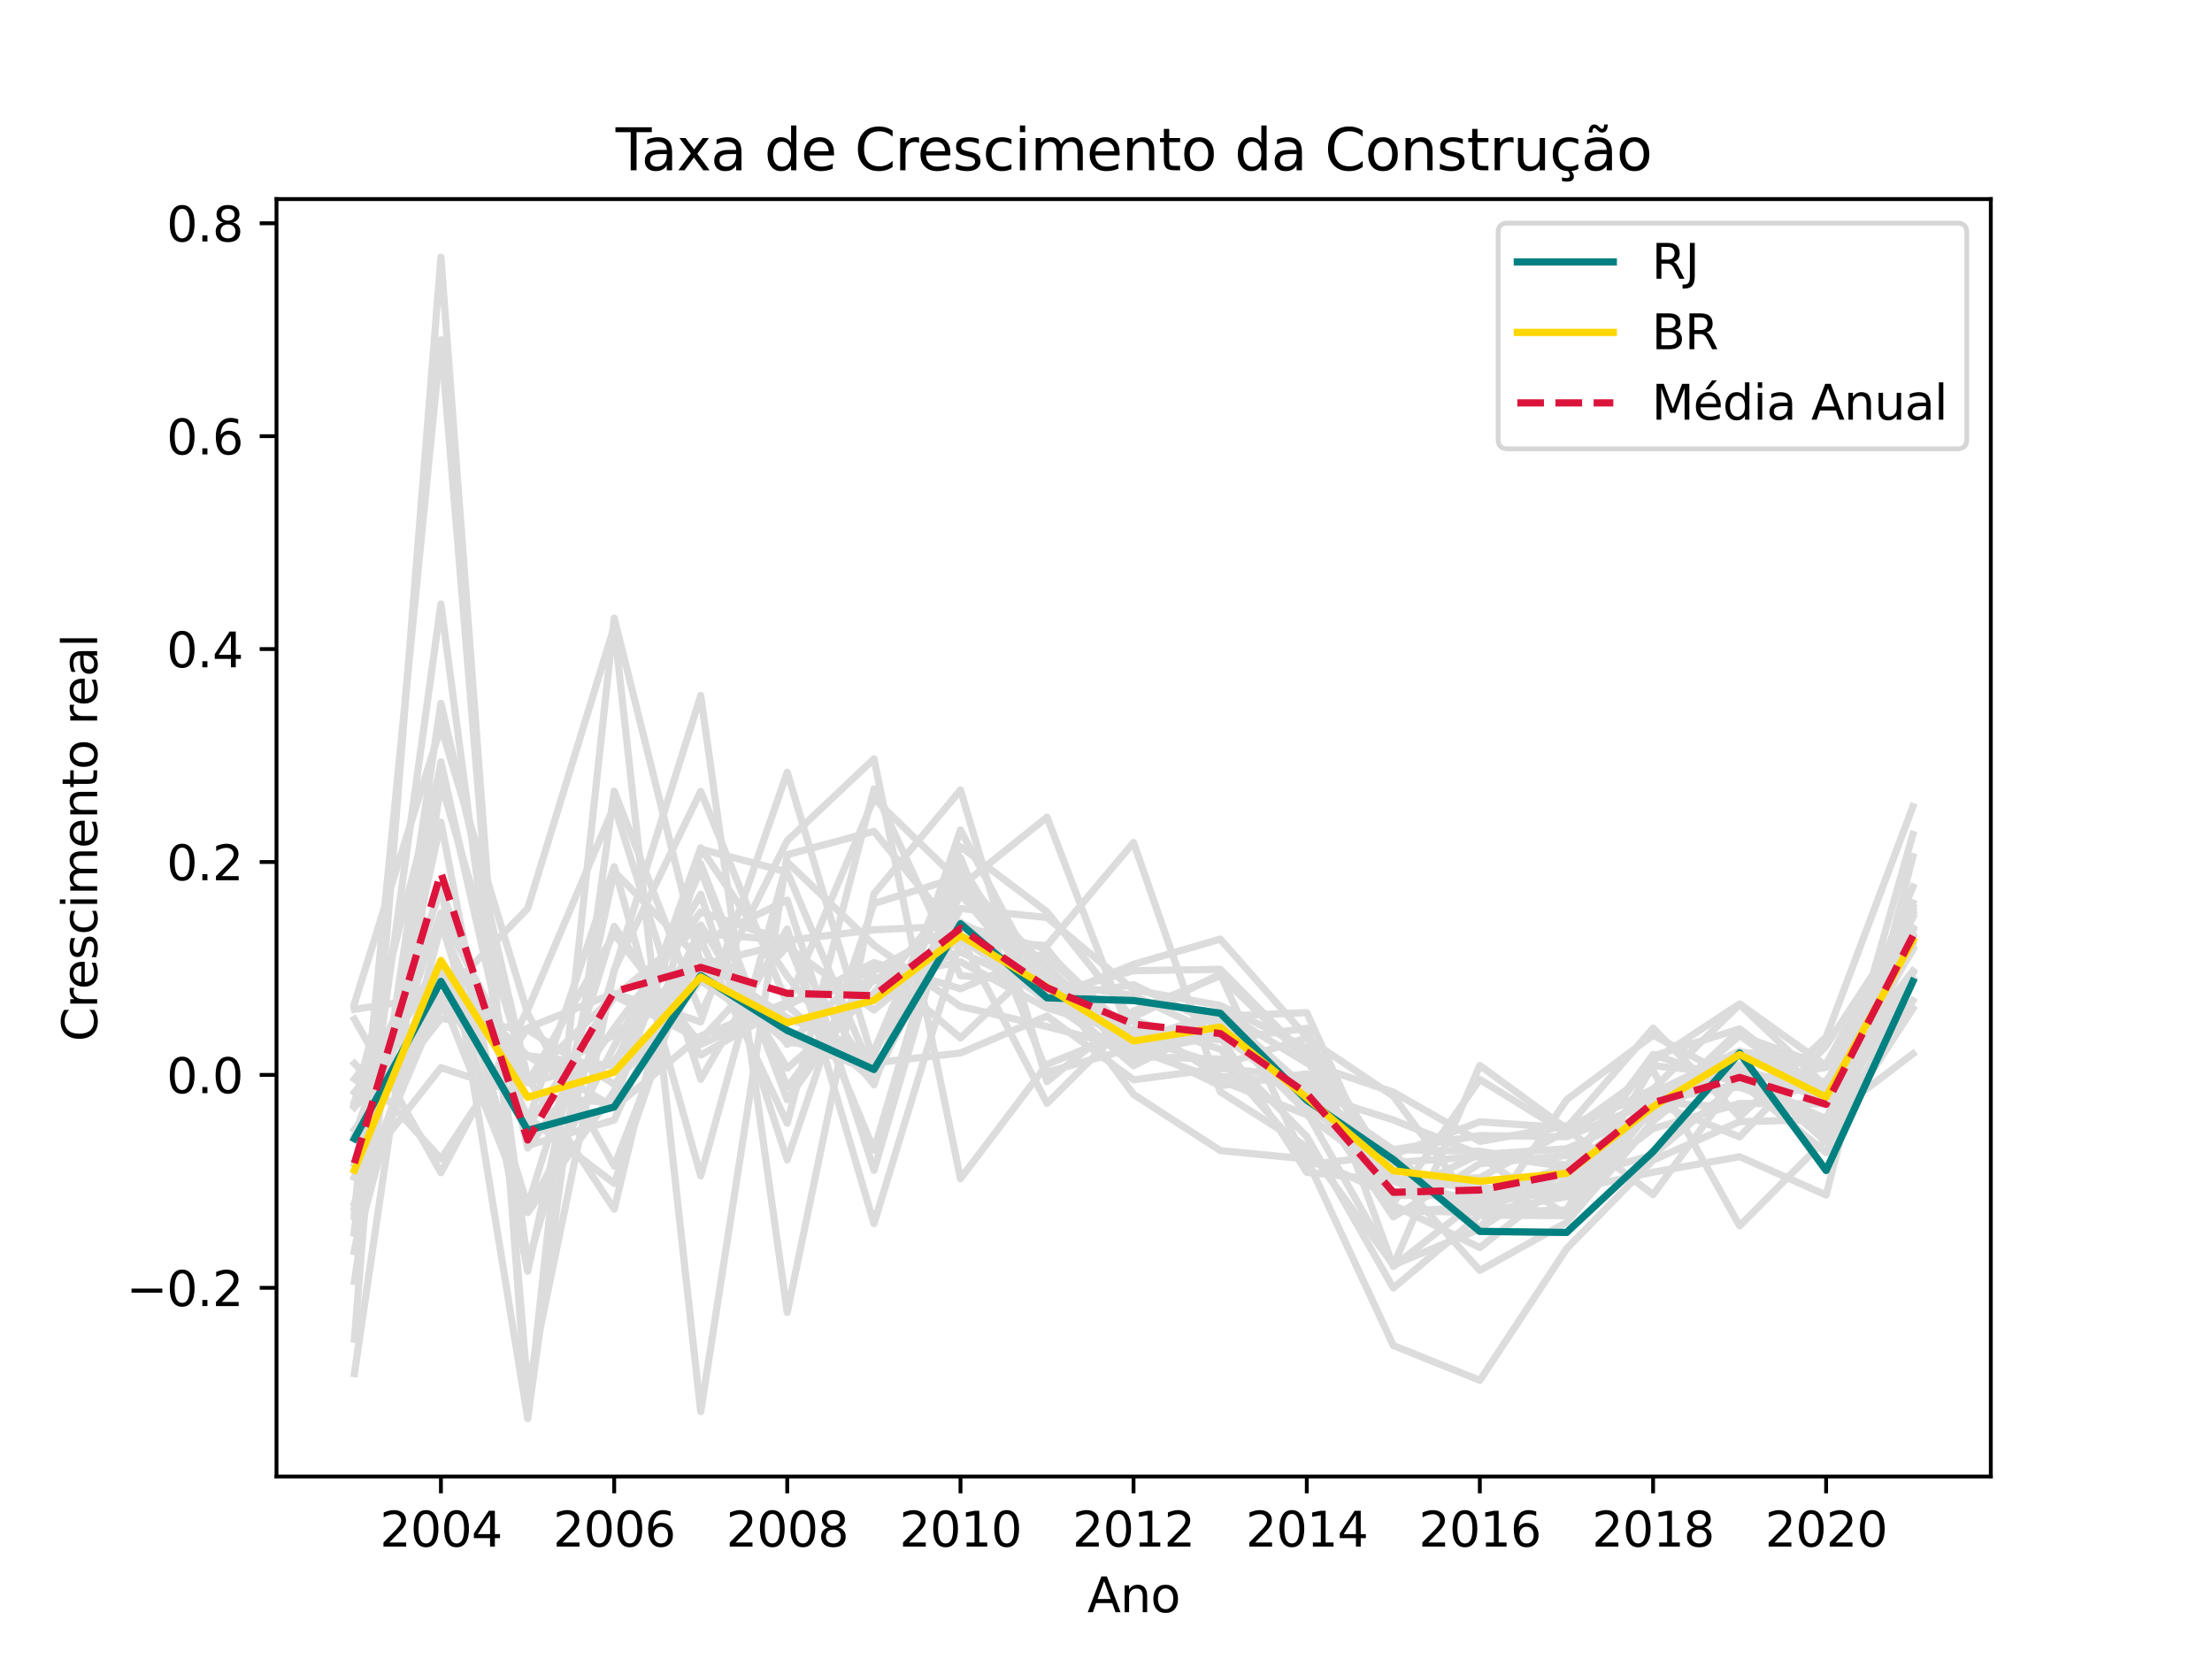<?xml version="1.0" encoding="utf-8" standalone="no"?>
<!DOCTYPE svg PUBLIC "-//W3C//DTD SVG 1.1//EN"
  "http://www.w3.org/Graphics/SVG/1.1/DTD/svg11.dtd">
<svg xmlns:xlink="http://www.w3.org/1999/xlink" width="460.8pt" height="345.6pt" viewBox="0 0 460.8 345.6" xmlns="http://www.w3.org/2000/svg" version="1.1">
 <defs>
  <style type="text/css">*{stroke-linejoin: round; stroke-linecap: butt}</style>
 </defs>
 <g id="figure_1">
  <g id="patch_1">
   <path d="M 0 345.6 
L 460.8 345.6 
L 460.8 0 
L 0 0 
z
" style="fill: #ffffff"/>
  </g>
  <g id="axes_1">
   <g id="patch_2">
    <path d="M 57.6 307.584 
L 414.72 307.584 
L 414.72 41.472 
L 57.6 41.472 
z
" style="fill: #ffffff"/>
   </g>
   <g id="matplotlib.axis_1">
    <g id="xtick_1">
     <g id="line2d_1">
      <defs>
       <path id="mae0d9800f2" d="M 0 0 
L 0 3.5 
" style="stroke: #000000; stroke-width: 0.8"/>
      </defs>
      <g>
       <use xlink:href="#mae0d9800f2" x="91.855" y="307.584" style="stroke: #000000; stroke-width: 0.8"/>
      </g>
     </g>
     <g id="text_1">
      <!-- 2004 -->
      <g transform="translate(79.13 322.182) scale(0.1 -0.1)">
       <defs>
        <path id="DejaVuSans-32" d="M 1228 531 
L 3431 531 
L 3431 0 
L 469 0 
L 469 531 
Q 828 903 1448 1529 
Q 2069 2156 2228 2338 
Q 2531 2678 2651 2914 
Q 2772 3150 2772 3378 
Q 2772 3750 2511 3984 
Q 2250 4219 1831 4219 
Q 1534 4219 1204 4116 
Q 875 4013 500 3803 
L 500 4441 
Q 881 4594 1212 4672 
Q 1544 4750 1819 4750 
Q 2544 4750 2975 4387 
Q 3406 4025 3406 3419 
Q 3406 3131 3298 2873 
Q 3191 2616 2906 2266 
Q 2828 2175 2409 1742 
Q 1991 1309 1228 531 
z
" transform="scale(0.016)"/>
        <path id="DejaVuSans-30" d="M 2034 4250 
Q 1547 4250 1301 3770 
Q 1056 3291 1056 2328 
Q 1056 1369 1301 889 
Q 1547 409 2034 409 
Q 2525 409 2770 889 
Q 3016 1369 3016 2328 
Q 3016 3291 2770 3770 
Q 2525 4250 2034 4250 
z
M 2034 4750 
Q 2819 4750 3233 4129 
Q 3647 3509 3647 2328 
Q 3647 1150 3233 529 
Q 2819 -91 2034 -91 
Q 1250 -91 836 529 
Q 422 1150 422 2328 
Q 422 3509 836 4129 
Q 1250 4750 2034 4750 
z
" transform="scale(0.016)"/>
        <path id="DejaVuSans-34" d="M 2419 4116 
L 825 1625 
L 2419 1625 
L 2419 4116 
z
M 2253 4666 
L 3047 4666 
L 3047 1625 
L 3713 1625 
L 3713 1100 
L 3047 1100 
L 3047 0 
L 2419 0 
L 2419 1100 
L 313 1100 
L 313 1709 
L 2253 4666 
z
" transform="scale(0.016)"/>
       </defs>
       <use xlink:href="#DejaVuSans-32"/>
       <use xlink:href="#DejaVuSans-30" x="63.623"/>
       <use xlink:href="#DejaVuSans-30" x="127.246"/>
       <use xlink:href="#DejaVuSans-34" x="190.869"/>
      </g>
     </g>
    </g>
    <g id="xtick_2">
     <g id="line2d_2">
      <g>
       <use xlink:href="#mae0d9800f2" x="127.95" y="307.584" style="stroke: #000000; stroke-width: 0.8"/>
      </g>
     </g>
     <g id="text_2">
      <!-- 2006 -->
      <g transform="translate(115.225 322.182) scale(0.1 -0.1)">
       <defs>
        <path id="DejaVuSans-36" d="M 2113 2584 
Q 1688 2584 1439 2293 
Q 1191 2003 1191 1497 
Q 1191 994 1439 701 
Q 1688 409 2113 409 
Q 2538 409 2786 701 
Q 3034 994 3034 1497 
Q 3034 2003 2786 2293 
Q 2538 2584 2113 2584 
z
M 3366 4563 
L 3366 3988 
Q 3128 4100 2886 4159 
Q 2644 4219 2406 4219 
Q 1781 4219 1451 3797 
Q 1122 3375 1075 2522 
Q 1259 2794 1537 2939 
Q 1816 3084 2150 3084 
Q 2853 3084 3261 2657 
Q 3669 2231 3669 1497 
Q 3669 778 3244 343 
Q 2819 -91 2113 -91 
Q 1303 -91 875 529 
Q 447 1150 447 2328 
Q 447 3434 972 4092 
Q 1497 4750 2381 4750 
Q 2619 4750 2861 4703 
Q 3103 4656 3366 4563 
z
" transform="scale(0.016)"/>
       </defs>
       <use xlink:href="#DejaVuSans-32"/>
       <use xlink:href="#DejaVuSans-30" x="63.623"/>
       <use xlink:href="#DejaVuSans-30" x="127.246"/>
       <use xlink:href="#DejaVuSans-36" x="190.869"/>
      </g>
     </g>
    </g>
    <g id="xtick_3">
     <g id="line2d_3">
      <g>
       <use xlink:href="#mae0d9800f2" x="163.995" y="307.584" style="stroke: #000000; stroke-width: 0.8"/>
      </g>
     </g>
     <g id="text_3">
      <!-- 2008 -->
      <g transform="translate(151.27 322.182) scale(0.1 -0.1)">
       <defs>
        <path id="DejaVuSans-38" d="M 2034 2216 
Q 1584 2216 1326 1975 
Q 1069 1734 1069 1313 
Q 1069 891 1326 650 
Q 1584 409 2034 409 
Q 2484 409 2743 651 
Q 3003 894 3003 1313 
Q 3003 1734 2745 1975 
Q 2488 2216 2034 2216 
z
M 1403 2484 
Q 997 2584 770 2862 
Q 544 3141 544 3541 
Q 544 4100 942 4425 
Q 1341 4750 2034 4750 
Q 2731 4750 3128 4425 
Q 3525 4100 3525 3541 
Q 3525 3141 3298 2862 
Q 3072 2584 2669 2484 
Q 3125 2378 3379 2068 
Q 3634 1759 3634 1313 
Q 3634 634 3220 271 
Q 2806 -91 2034 -91 
Q 1263 -91 848 271 
Q 434 634 434 1313 
Q 434 1759 690 2068 
Q 947 2378 1403 2484 
z
M 1172 3481 
Q 1172 3119 1398 2916 
Q 1625 2713 2034 2713 
Q 2441 2713 2670 2916 
Q 2900 3119 2900 3481 
Q 2900 3844 2670 4047 
Q 2441 4250 2034 4250 
Q 1625 4250 1398 4047 
Q 1172 3844 1172 3481 
z
" transform="scale(0.016)"/>
       </defs>
       <use xlink:href="#DejaVuSans-32"/>
       <use xlink:href="#DejaVuSans-30" x="63.623"/>
       <use xlink:href="#DejaVuSans-30" x="127.246"/>
       <use xlink:href="#DejaVuSans-38" x="190.869"/>
      </g>
     </g>
    </g>
    <g id="xtick_4">
     <g id="line2d_4">
      <g>
       <use xlink:href="#mae0d9800f2" x="200.09" y="307.584" style="stroke: #000000; stroke-width: 0.8"/>
      </g>
     </g>
     <g id="text_4">
      <!-- 2010 -->
      <g transform="translate(187.365 322.182) scale(0.1 -0.1)">
       <defs>
        <path id="DejaVuSans-31" d="M 794 531 
L 1825 531 
L 1825 4091 
L 703 3866 
L 703 4441 
L 1819 4666 
L 2450 4666 
L 2450 531 
L 3481 531 
L 3481 0 
L 794 0 
L 794 531 
z
" transform="scale(0.016)"/>
       </defs>
       <use xlink:href="#DejaVuSans-32"/>
       <use xlink:href="#DejaVuSans-30" x="63.623"/>
       <use xlink:href="#DejaVuSans-31" x="127.246"/>
       <use xlink:href="#DejaVuSans-30" x="190.869"/>
      </g>
     </g>
    </g>
    <g id="xtick_5">
     <g id="line2d_5">
      <g>
       <use xlink:href="#mae0d9800f2" x="236.135" y="307.584" style="stroke: #000000; stroke-width: 0.8"/>
      </g>
     </g>
     <g id="text_5">
      <!-- 2012 -->
      <g transform="translate(223.41 322.182) scale(0.1 -0.1)">
       <use xlink:href="#DejaVuSans-32"/>
       <use xlink:href="#DejaVuSans-30" x="63.623"/>
       <use xlink:href="#DejaVuSans-31" x="127.246"/>
       <use xlink:href="#DejaVuSans-32" x="190.869"/>
      </g>
     </g>
    </g>
    <g id="xtick_6">
     <g id="line2d_6">
      <g>
       <use xlink:href="#mae0d9800f2" x="272.23" y="307.584" style="stroke: #000000; stroke-width: 0.8"/>
      </g>
     </g>
     <g id="text_6">
      <!-- 2014 -->
      <g transform="translate(259.505 322.182) scale(0.1 -0.1)">
       <use xlink:href="#DejaVuSans-32"/>
       <use xlink:href="#DejaVuSans-30" x="63.623"/>
       <use xlink:href="#DejaVuSans-31" x="127.246"/>
       <use xlink:href="#DejaVuSans-34" x="190.869"/>
      </g>
     </g>
    </g>
    <g id="xtick_7">
     <g id="line2d_7">
      <g>
       <use xlink:href="#mae0d9800f2" x="308.275" y="307.584" style="stroke: #000000; stroke-width: 0.8"/>
      </g>
     </g>
     <g id="text_7">
      <!-- 2016 -->
      <g transform="translate(295.55 322.182) scale(0.1 -0.1)">
       <use xlink:href="#DejaVuSans-32"/>
       <use xlink:href="#DejaVuSans-30" x="63.623"/>
       <use xlink:href="#DejaVuSans-31" x="127.246"/>
       <use xlink:href="#DejaVuSans-36" x="190.869"/>
      </g>
     </g>
    </g>
    <g id="xtick_8">
     <g id="line2d_8">
      <g>
       <use xlink:href="#mae0d9800f2" x="344.37" y="307.584" style="stroke: #000000; stroke-width: 0.8"/>
      </g>
     </g>
     <g id="text_8">
      <!-- 2018 -->
      <g transform="translate(331.645 322.182) scale(0.1 -0.1)">
       <use xlink:href="#DejaVuSans-32"/>
       <use xlink:href="#DejaVuSans-30" x="63.623"/>
       <use xlink:href="#DejaVuSans-31" x="127.246"/>
       <use xlink:href="#DejaVuSans-38" x="190.869"/>
      </g>
     </g>
    </g>
    <g id="xtick_9">
     <g id="line2d_9">
      <g>
       <use xlink:href="#mae0d9800f2" x="380.415" y="307.584" style="stroke: #000000; stroke-width: 0.8"/>
      </g>
     </g>
     <g id="text_9">
      <!-- 2020 -->
      <g transform="translate(367.69 322.182) scale(0.1 -0.1)">
       <use xlink:href="#DejaVuSans-32"/>
       <use xlink:href="#DejaVuSans-30" x="63.623"/>
       <use xlink:href="#DejaVuSans-32" x="127.246"/>
       <use xlink:href="#DejaVuSans-30" x="190.869"/>
      </g>
     </g>
    </g>
    <g id="text_10">
     <!-- Ano -->
     <g transform="translate(226.512 335.861) scale(0.1 -0.1)">
      <defs>
       <path id="DejaVuSans-41" d="M 2188 4044 
L 1331 1722 
L 3047 1722 
L 2188 4044 
z
M 1831 4666 
L 2547 4666 
L 4325 0 
L 3669 0 
L 3244 1197 
L 1141 1197 
L 716 0 
L 50 0 
L 1831 4666 
z
" transform="scale(0.016)"/>
       <path id="DejaVuSans-6e" d="M 3513 2113 
L 3513 0 
L 2938 0 
L 2938 2094 
Q 2938 2591 2744 2837 
Q 2550 3084 2163 3084 
Q 1697 3084 1428 2787 
Q 1159 2491 1159 1978 
L 1159 0 
L 581 0 
L 581 3500 
L 1159 3500 
L 1159 2956 
Q 1366 3272 1645 3428 
Q 1925 3584 2291 3584 
Q 2894 3584 3203 3211 
Q 3513 2838 3513 2113 
z
" transform="scale(0.016)"/>
       <path id="DejaVuSans-6f" d="M 1959 3097 
Q 1497 3097 1228 2736 
Q 959 2375 959 1747 
Q 959 1119 1226 758 
Q 1494 397 1959 397 
Q 2419 397 2687 759 
Q 2956 1122 2956 1747 
Q 2956 2369 2687 2733 
Q 2419 3097 1959 3097 
z
M 1959 3584 
Q 2709 3584 3137 3096 
Q 3566 2609 3566 1747 
Q 3566 888 3137 398 
Q 2709 -91 1959 -91 
Q 1206 -91 779 398 
Q 353 888 353 1747 
Q 353 2609 779 3096 
Q 1206 3584 1959 3584 
z
" transform="scale(0.016)"/>
      </defs>
      <use xlink:href="#DejaVuSans-41"/>
      <use xlink:href="#DejaVuSans-6e" x="68.408"/>
      <use xlink:href="#DejaVuSans-6f" x="131.787"/>
     </g>
    </g>
   </g>
   <g id="matplotlib.axis_2">
    <g id="ytick_1">
     <g id="line2d_10">
      <defs>
       <path id="m1e9b1b4552" d="M 0 0 
L -3.5 0 
" style="stroke: #000000; stroke-width: 0.8"/>
      </defs>
      <g>
       <use xlink:href="#m1e9b1b4552" x="57.6" y="268.276" style="stroke: #000000; stroke-width: 0.8"/>
      </g>
     </g>
     <g id="text_11">
      <!-- −0.2 -->
      <g transform="translate(26.317 272.075) scale(0.1 -0.1)">
       <defs>
        <path id="DejaVuSans-2212" d="M 678 2272 
L 4684 2272 
L 4684 1741 
L 678 1741 
L 678 2272 
z
" transform="scale(0.016)"/>
        <path id="DejaVuSans-2e" d="M 684 794 
L 1344 794 
L 1344 0 
L 684 0 
L 684 794 
z
" transform="scale(0.016)"/>
       </defs>
       <use xlink:href="#DejaVuSans-2212"/>
       <use xlink:href="#DejaVuSans-30" x="83.789"/>
       <use xlink:href="#DejaVuSans-2e" x="147.412"/>
       <use xlink:href="#DejaVuSans-32" x="179.199"/>
      </g>
     </g>
    </g>
    <g id="ytick_2">
     <g id="line2d_11">
      <g>
       <use xlink:href="#m1e9b1b4552" x="57.6" y="223.922" style="stroke: #000000; stroke-width: 0.8"/>
      </g>
     </g>
     <g id="text_12">
      <!-- 0.0 -->
      <g transform="translate(34.697 227.722) scale(0.1 -0.1)">
       <use xlink:href="#DejaVuSans-30"/>
       <use xlink:href="#DejaVuSans-2e" x="63.623"/>
       <use xlink:href="#DejaVuSans-30" x="95.41"/>
      </g>
     </g>
    </g>
    <g id="ytick_3">
     <g id="line2d_12">
      <g>
       <use xlink:href="#m1e9b1b4552" x="57.6" y="179.569" style="stroke: #000000; stroke-width: 0.8"/>
      </g>
     </g>
     <g id="text_13">
      <!-- 0.2 -->
      <g transform="translate(34.697 183.368) scale(0.1 -0.1)">
       <use xlink:href="#DejaVuSans-30"/>
       <use xlink:href="#DejaVuSans-2e" x="63.623"/>
       <use xlink:href="#DejaVuSans-32" x="95.41"/>
      </g>
     </g>
    </g>
    <g id="ytick_4">
     <g id="line2d_13">
      <g>
       <use xlink:href="#m1e9b1b4552" x="57.6" y="135.216" style="stroke: #000000; stroke-width: 0.8"/>
      </g>
     </g>
     <g id="text_14">
      <!-- 0.4 -->
      <g transform="translate(34.697 139.015) scale(0.1 -0.1)">
       <use xlink:href="#DejaVuSans-30"/>
       <use xlink:href="#DejaVuSans-2e" x="63.623"/>
       <use xlink:href="#DejaVuSans-34" x="95.41"/>
      </g>
     </g>
    </g>
    <g id="ytick_5">
     <g id="line2d_14">
      <g>
       <use xlink:href="#m1e9b1b4552" x="57.6" y="90.862" style="stroke: #000000; stroke-width: 0.8"/>
      </g>
     </g>
     <g id="text_15">
      <!-- 0.6 -->
      <g transform="translate(34.697 94.661) scale(0.1 -0.1)">
       <use xlink:href="#DejaVuSans-30"/>
       <use xlink:href="#DejaVuSans-2e" x="63.623"/>
       <use xlink:href="#DejaVuSans-36" x="95.41"/>
      </g>
     </g>
    </g>
    <g id="ytick_6">
     <g id="line2d_15">
      <g>
       <use xlink:href="#m1e9b1b4552" x="57.6" y="46.509" style="stroke: #000000; stroke-width: 0.8"/>
      </g>
     </g>
     <g id="text_16">
      <!-- 0.8 -->
      <g transform="translate(34.697 50.308) scale(0.1 -0.1)">
       <use xlink:href="#DejaVuSans-30"/>
       <use xlink:href="#DejaVuSans-2e" x="63.623"/>
       <use xlink:href="#DejaVuSans-38" x="95.41"/>
      </g>
     </g>
    </g>
    <g id="text_17">
     <!-- Crescimento real -->
     <g transform="translate(20.238 216.979) rotate(-90) scale(0.1 -0.1)">
      <defs>
       <path id="DejaVuSans-43" d="M 4122 4306 
L 4122 3641 
Q 3803 3938 3442 4084 
Q 3081 4231 2675 4231 
Q 1875 4231 1450 3742 
Q 1025 3253 1025 2328 
Q 1025 1406 1450 917 
Q 1875 428 2675 428 
Q 3081 428 3442 575 
Q 3803 722 4122 1019 
L 4122 359 
Q 3791 134 3420 21 
Q 3050 -91 2638 -91 
Q 1578 -91 968 557 
Q 359 1206 359 2328 
Q 359 3453 968 4101 
Q 1578 4750 2638 4750 
Q 3056 4750 3426 4639 
Q 3797 4528 4122 4306 
z
" transform="scale(0.016)"/>
       <path id="DejaVuSans-72" d="M 2631 2963 
Q 2534 3019 2420 3045 
Q 2306 3072 2169 3072 
Q 1681 3072 1420 2755 
Q 1159 2438 1159 1844 
L 1159 0 
L 581 0 
L 581 3500 
L 1159 3500 
L 1159 2956 
Q 1341 3275 1631 3429 
Q 1922 3584 2338 3584 
Q 2397 3584 2469 3576 
Q 2541 3569 2628 3553 
L 2631 2963 
z
" transform="scale(0.016)"/>
       <path id="DejaVuSans-65" d="M 3597 1894 
L 3597 1613 
L 953 1613 
Q 991 1019 1311 708 
Q 1631 397 2203 397 
Q 2534 397 2845 478 
Q 3156 559 3463 722 
L 3463 178 
Q 3153 47 2828 -22 
Q 2503 -91 2169 -91 
Q 1331 -91 842 396 
Q 353 884 353 1716 
Q 353 2575 817 3079 
Q 1281 3584 2069 3584 
Q 2775 3584 3186 3129 
Q 3597 2675 3597 1894 
z
M 3022 2063 
Q 3016 2534 2758 2815 
Q 2500 3097 2075 3097 
Q 1594 3097 1305 2825 
Q 1016 2553 972 2059 
L 3022 2063 
z
" transform="scale(0.016)"/>
       <path id="DejaVuSans-73" d="M 2834 3397 
L 2834 2853 
Q 2591 2978 2328 3040 
Q 2066 3103 1784 3103 
Q 1356 3103 1142 2972 
Q 928 2841 928 2578 
Q 928 2378 1081 2264 
Q 1234 2150 1697 2047 
L 1894 2003 
Q 2506 1872 2764 1633 
Q 3022 1394 3022 966 
Q 3022 478 2636 193 
Q 2250 -91 1575 -91 
Q 1294 -91 989 -36 
Q 684 19 347 128 
L 347 722 
Q 666 556 975 473 
Q 1284 391 1588 391 
Q 1994 391 2212 530 
Q 2431 669 2431 922 
Q 2431 1156 2273 1281 
Q 2116 1406 1581 1522 
L 1381 1569 
Q 847 1681 609 1914 
Q 372 2147 372 2553 
Q 372 3047 722 3315 
Q 1072 3584 1716 3584 
Q 2034 3584 2315 3537 
Q 2597 3491 2834 3397 
z
" transform="scale(0.016)"/>
       <path id="DejaVuSans-63" d="M 3122 3366 
L 3122 2828 
Q 2878 2963 2633 3030 
Q 2388 3097 2138 3097 
Q 1578 3097 1268 2742 
Q 959 2388 959 1747 
Q 959 1106 1268 751 
Q 1578 397 2138 397 
Q 2388 397 2633 464 
Q 2878 531 3122 666 
L 3122 134 
Q 2881 22 2623 -34 
Q 2366 -91 2075 -91 
Q 1284 -91 818 406 
Q 353 903 353 1747 
Q 353 2603 823 3093 
Q 1294 3584 2113 3584 
Q 2378 3584 2631 3529 
Q 2884 3475 3122 3366 
z
" transform="scale(0.016)"/>
       <path id="DejaVuSans-69" d="M 603 3500 
L 1178 3500 
L 1178 0 
L 603 0 
L 603 3500 
z
M 603 4863 
L 1178 4863 
L 1178 4134 
L 603 4134 
L 603 4863 
z
" transform="scale(0.016)"/>
       <path id="DejaVuSans-6d" d="M 3328 2828 
Q 3544 3216 3844 3400 
Q 4144 3584 4550 3584 
Q 5097 3584 5394 3201 
Q 5691 2819 5691 2113 
L 5691 0 
L 5113 0 
L 5113 2094 
Q 5113 2597 4934 2840 
Q 4756 3084 4391 3084 
Q 3944 3084 3684 2787 
Q 3425 2491 3425 1978 
L 3425 0 
L 2847 0 
L 2847 2094 
Q 2847 2600 2669 2842 
Q 2491 3084 2119 3084 
Q 1678 3084 1418 2786 
Q 1159 2488 1159 1978 
L 1159 0 
L 581 0 
L 581 3500 
L 1159 3500 
L 1159 2956 
Q 1356 3278 1631 3431 
Q 1906 3584 2284 3584 
Q 2666 3584 2933 3390 
Q 3200 3197 3328 2828 
z
" transform="scale(0.016)"/>
       <path id="DejaVuSans-74" d="M 1172 4494 
L 1172 3500 
L 2356 3500 
L 2356 3053 
L 1172 3053 
L 1172 1153 
Q 1172 725 1289 603 
Q 1406 481 1766 481 
L 2356 481 
L 2356 0 
L 1766 0 
Q 1100 0 847 248 
Q 594 497 594 1153 
L 594 3053 
L 172 3053 
L 172 3500 
L 594 3500 
L 594 4494 
L 1172 4494 
z
" transform="scale(0.016)"/>
       <path id="DejaVuSans-20" transform="scale(0.016)"/>
       <path id="DejaVuSans-61" d="M 2194 1759 
Q 1497 1759 1228 1600 
Q 959 1441 959 1056 
Q 959 750 1161 570 
Q 1363 391 1709 391 
Q 2188 391 2477 730 
Q 2766 1069 2766 1631 
L 2766 1759 
L 2194 1759 
z
M 3341 1997 
L 3341 0 
L 2766 0 
L 2766 531 
Q 2569 213 2275 61 
Q 1981 -91 1556 -91 
Q 1019 -91 701 211 
Q 384 513 384 1019 
Q 384 1609 779 1909 
Q 1175 2209 1959 2209 
L 2766 2209 
L 2766 2266 
Q 2766 2663 2505 2880 
Q 2244 3097 1772 3097 
Q 1472 3097 1187 3025 
Q 903 2953 641 2809 
L 641 3341 
Q 956 3463 1253 3523 
Q 1550 3584 1831 3584 
Q 2591 3584 2966 3190 
Q 3341 2797 3341 1997 
z
" transform="scale(0.016)"/>
       <path id="DejaVuSans-6c" d="M 603 4863 
L 1178 4863 
L 1178 0 
L 603 0 
L 603 4863 
z
" transform="scale(0.016)"/>
      </defs>
      <use xlink:href="#DejaVuSans-43"/>
      <use xlink:href="#DejaVuSans-72" x="69.824"/>
      <use xlink:href="#DejaVuSans-65" x="108.688"/>
      <use xlink:href="#DejaVuSans-73" x="170.211"/>
      <use xlink:href="#DejaVuSans-63" x="222.311"/>
      <use xlink:href="#DejaVuSans-69" x="277.291"/>
      <use xlink:href="#DejaVuSans-6d" x="305.074"/>
      <use xlink:href="#DejaVuSans-65" x="402.486"/>
      <use xlink:href="#DejaVuSans-6e" x="464.01"/>
      <use xlink:href="#DejaVuSans-74" x="527.389"/>
      <use xlink:href="#DejaVuSans-6f" x="566.598"/>
      <use xlink:href="#DejaVuSans-20" x="627.779"/>
      <use xlink:href="#DejaVuSans-72" x="659.566"/>
      <use xlink:href="#DejaVuSans-65" x="698.43"/>
      <use xlink:href="#DejaVuSans-61" x="759.953"/>
      <use xlink:href="#DejaVuSans-6c" x="821.232"/>
     </g>
    </g>
   </g>
   <g id="line2d_16">
    <path d="M 73.833 221.534 
L 91.855 241.421 
L 109.927 214.136 
L 127.95 206.911 
L 145.973 212.878 
L 163.995 160.889 
L 182.067 221.42 
L 200.09 219.352 
L 218.113 211.655 
L 236.135 224.937 
L 254.207 222.557 
L 272.23 224.306 
L 290.253 252.431 
L 308.275 251.413 
L 326.347 246.543 
L 344.37 229.604 
L 362.393 236.837 
L 380.415 217.877 
L 398.487 190.265 
" clip-path="url(#p48572a136b)" style="fill: none; stroke: #dcdcdc; stroke-width: 1.5; stroke-linecap: square"/>
   </g>
   <g id="line2d_17">
    <path d="M 73.833 256.22 
L 91.855 125.816 
L 109.927 263.131 
L 127.95 202.266 
L 145.973 144.894 
L 163.995 273.394 
L 182.067 186.192 
L 200.09 164.575 
L 218.113 225.321 
L 236.135 210.602 
L 254.207 203.283 
L 272.23 220.781 
L 290.253 251.04 
L 308.275 259.896 
L 326.347 245.648 
L 344.37 240.598 
L 362.393 225.272 
L 380.415 222.371 
L 398.487 193.36 
" clip-path="url(#p48572a136b)" style="fill: none; stroke: #dcdcdc; stroke-width: 1.5; stroke-linecap: square"/>
   </g>
   <g id="line2d_18">
    <path d="M 73.833 256.96 
L 91.855 201.873 
L 109.927 225.574 
L 127.95 194.601 
L 145.973 217.588 
L 163.995 209.468 
L 182.067 200.524 
L 200.09 205.983 
L 218.113 198.313 
L 236.135 215.896 
L 254.207 221.913 
L 272.23 216.21 
L 290.253 228.351 
L 308.275 252.618 
L 326.347 249.273 
L 344.37 227.859 
L 362.393 226.488 
L 380.415 232.958 
L 398.487 196.658 
" clip-path="url(#p48572a136b)" style="fill: none; stroke: #dcdcdc; stroke-width: 1.5; stroke-linecap: square"/>
   </g>
   <g id="line2d_19">
    <path d="M 73.833 229.773 
L 91.855 159.639 
L 109.927 238.639 
L 127.95 233.315 
L 145.973 193.189 
L 163.995 217.566 
L 182.067 200.766 
L 200.09 216.239 
L 218.113 199.144 
L 236.135 216.154 
L 254.207 214.317 
L 272.23 231.076 
L 290.253 240.311 
L 308.275 255.946 
L 326.347 243.847 
L 344.37 229.565 
L 362.393 230.782 
L 380.415 225.198 
L 398.487 202.295 
" clip-path="url(#p48572a136b)" style="fill: none; stroke: #dcdcdc; stroke-width: 1.5; stroke-linecap: square"/>
   </g>
   <g id="line2d_20">
    <path d="M 73.833 245.252 
L 91.855 184.218 
L 109.927 295.455 
L 127.95 128.757 
L 145.973 200.989 
L 163.995 196.481 
L 182.067 224.736 
L 200.09 189.259 
L 218.113 191.136 
L 236.135 206.213 
L 254.207 209.455 
L 272.23 218.271 
L 290.253 245.8 
L 308.275 247.437 
L 326.347 248.666 
L 344.37 235.094 
L 362.393 229.868 
L 380.415 229.945 
L 398.487 193.791 
" clip-path="url(#p48572a136b)" style="fill: none; stroke: #dcdcdc; stroke-width: 1.5; stroke-linecap: square"/>
   </g>
   <g id="line2d_21">
    <path d="M 73.833 286.125 
L 91.855 163.089 
L 109.927 224.899 
L 127.95 215.613 
L 145.973 201.766 
L 163.995 217.133 
L 182.067 218.946 
L 200.09 176.358 
L 218.113 189.961 
L 236.135 212.45 
L 254.207 218.574 
L 272.23 236.755 
L 290.253 268.323 
L 308.275 253.122 
L 326.347 253.248 
L 344.37 228.462 
L 362.393 223.215 
L 380.415 236.08 
L 398.487 208.476 
" clip-path="url(#p48572a136b)" style="fill: none; stroke: #dcdcdc; stroke-width: 1.5; stroke-linecap: square"/>
   </g>
   <g id="line2d_22">
    <path d="M 73.833 266.946 
L 91.855 146.531 
L 109.927 224.583 
L 127.95 251.881 
L 145.973 176.863 
L 163.995 181.642 
L 182.067 224.277 
L 200.09 184.692 
L 218.113 170.238 
L 236.135 217.351 
L 254.207 226.198 
L 272.23 223.702 
L 290.253 245.655 
L 308.275 250.642 
L 326.347 247.879 
L 344.37 231.641 
L 362.393 214.573 
L 380.415 227.42 
L 398.487 197.843 
" clip-path="url(#p48572a136b)" style="fill: none; stroke: #dcdcdc; stroke-width: 1.5; stroke-linecap: square"/>
   </g>
   <g id="line2d_23">
    <path d="M 73.833 253.48 
L 91.855 171.269 
L 109.927 264.834 
L 127.95 181.537 
L 145.973 200.01 
L 163.995 212.022 
L 182.067 219.786 
L 200.09 180.039 
L 218.113 209.357 
L 236.135 212.831 
L 254.207 224.226 
L 272.23 225.624 
L 290.253 242.196 
L 308.275 240.938 
L 326.347 253.167 
L 344.37 230.702 
L 362.393 221.829 
L 380.415 237.907 
L 398.487 210.121 
" clip-path="url(#p48572a136b)" style="fill: none; stroke: #dcdcdc; stroke-width: 1.5; stroke-linecap: square"/>
   </g>
   <g id="line2d_24">
    <path d="M 73.833 242.473 
L 91.855 190.158 
L 109.927 224.859 
L 127.95 207.426 
L 145.973 216.566 
L 163.995 197.175 
L 182.067 210.406 
L 200.09 195.334 
L 218.113 208.494 
L 236.135 220.793 
L 254.207 213.731 
L 272.23 228.684 
L 290.253 248.986 
L 308.275 249.071 
L 326.347 244.622 
L 344.37 230.053 
L 362.393 215.636 
L 380.415 229.036 
L 398.487 202.629 
" clip-path="url(#p48572a136b)" style="fill: none; stroke: #dcdcdc; stroke-width: 1.5; stroke-linecap: square"/>
   </g>
   <g id="line2d_25">
    <path d="M 73.833 252.75 
L 91.855 70.779 
L 109.927 289.405 
L 127.95 202.032 
L 145.973 164.866 
L 163.995 209.144 
L 182.067 166.325 
L 200.09 183.842 
L 218.113 203.645 
L 236.135 227.978 
L 254.207 239.686 
L 272.23 241.44 
L 290.253 280.286 
L 308.275 287.55 
L 326.347 260.132 
L 344.37 241.677 
L 362.393 233.657 
L 380.415 233.231 
L 398.487 219.526 
" clip-path="url(#p48572a136b)" style="fill: none; stroke: #dcdcdc; stroke-width: 1.5; stroke-linecap: square"/>
   </g>
   <g id="line2d_26">
    <path d="M 73.833 230.688 
L 91.855 210.319 
L 109.927 219.916 
L 127.95 222.072 
L 145.973 181.227 
L 163.995 229.094 
L 182.067 203.76 
L 200.09 200.366 
L 218.113 209.99 
L 236.135 215.453 
L 254.207 215.366 
L 272.23 228.808 
L 290.253 248.22 
L 308.275 249.42 
L 326.347 242.882 
L 344.37 221.014 
L 362.393 209.127 
L 380.415 222.033 
L 398.487 190.968 
" clip-path="url(#p48572a136b)" style="fill: none; stroke: #dcdcdc; stroke-width: 1.5; stroke-linecap: square"/>
   </g>
   <g id="line2d_27">
    <path d="M 73.833 227.539 
L 91.855 207.168 
L 109.927 233.83 
L 127.95 180.544 
L 145.973 244.95 
L 163.995 179.588 
L 182.067 196.896 
L 200.09 209.662 
L 218.113 213.86 
L 236.135 218.519 
L 254.207 225.048 
L 272.23 232.258 
L 290.253 245.724 
L 308.275 245.35 
L 326.347 235.616 
L 344.37 226.859 
L 362.393 209.251 
L 380.415 226.374 
L 398.487 194.812 
" clip-path="url(#p48572a136b)" style="fill: none; stroke: #dcdcdc; stroke-width: 1.5; stroke-linecap: square"/>
   </g>
   <g id="line2d_28">
    <path d="M 73.833 237.212 
L 91.855 204.431 
L 109.927 235.465 
L 127.95 230.605 
L 145.973 203.246 
L 163.995 214.669 
L 182.067 222.8 
L 200.09 192.433 
L 218.113 207.873 
L 236.135 208.432 
L 254.207 211.075 
L 272.23 229.176 
L 290.253 241.543 
L 308.275 256.522 
L 326.347 256.742 
L 344.37 239.902 
L 362.393 219.351 
L 380.415 243.834 
L 398.487 204.445 
" clip-path="url(#p48572a136b)" style="fill: none; stroke: #dcdcdc; stroke-width: 1.5; stroke-linecap: square"/>
   </g>
   <g id="line2d_29">
    <path d="M 73.833 251.621 
L 91.855 203.252 
L 109.927 219.944 
L 127.95 230.707 
L 145.973 215.815 
L 163.995 208.797 
L 182.067 204.337 
L 200.09 198.355 
L 218.113 206.655 
L 236.135 221.995 
L 254.207 213.122 
L 272.23 230.551 
L 290.253 239.479 
L 308.275 239.835 
L 326.347 242.714 
L 344.37 232.264 
L 362.393 219.472 
L 380.415 225.572 
L 398.487 195.133 
" clip-path="url(#p48572a136b)" style="fill: none; stroke: #dcdcdc; stroke-width: 1.5; stroke-linecap: square"/>
   </g>
   <g id="line2d_30">
    <path d="M 73.833 245.264 
L 91.855 222.421 
L 109.927 228.358 
L 127.95 229.727 
L 145.973 179.932 
L 163.995 226.548 
L 182.067 202.208 
L 200.09 192.199 
L 218.113 201.123 
L 236.135 219.171 
L 254.207 215.817 
L 272.23 227.605 
L 290.253 233.301 
L 308.275 240.524 
L 326.347 239.298 
L 344.37 231.485 
L 362.393 215.711 
L 380.415 222.121 
L 398.487 193.395 
" clip-path="url(#p48572a136b)" style="fill: none; stroke: #dcdcdc; stroke-width: 1.5; stroke-linecap: square"/>
   </g>
   <g id="line2d_31">
    <path d="M 73.833 210.266 
L 91.855 207.48 
L 109.927 252.558 
L 127.95 217.926 
L 145.973 186.281 
L 163.995 241.622 
L 182.067 188.214 
L 200.09 182.615 
L 218.113 201.669 
L 236.135 217.703 
L 254.207 210.527 
L 272.23 221.452 
L 290.253 227.516 
L 308.275 237.783 
L 326.347 234.513 
L 344.37 227.711 
L 362.393 218.942 
L 380.415 229.873 
L 398.487 197.557 
" clip-path="url(#p48572a136b)" style="fill: none; stroke: #dcdcdc; stroke-width: 1.5; stroke-linecap: square"/>
   </g>
   <g id="line2d_32">
    <path d="M 73.833 235.311 
L 91.855 212.165 
L 109.927 214.528 
L 127.95 225.871 
L 145.973 204.328 
L 163.995 216.414 
L 182.067 223.224 
L 200.09 192.123 
L 218.113 208.064 
L 236.135 217.069 
L 254.207 210.669 
L 272.23 227.215 
L 290.253 239.491 
L 308.275 236.552 
L 326.347 236.805 
L 344.37 229.557 
L 362.393 225.804 
L 380.415 235.062 
L 398.487 202.732 
" clip-path="url(#p48572a136b)" style="fill: none; stroke: #dcdcdc; stroke-width: 1.5; stroke-linecap: square"/>
   </g>
   <g id="line2d_33">
    <path d="M 73.833 229.524 
L 91.855 192.007 
L 109.927 251.266 
L 127.95 192.964 
L 145.973 219.807 
L 163.995 209.468 
L 182.067 225.297 
L 200.09 186.227 
L 218.113 207.925 
L 236.135 205.126 
L 254.207 213.887 
L 272.23 231.688 
L 290.253 263.685 
L 308.275 221.96 
L 326.347 235.151 
L 344.37 248.866 
L 362.393 224.195 
L 380.415 233.227 
L 398.487 202.368 
" clip-path="url(#p48572a136b)" style="fill: none; stroke: #dcdcdc; stroke-width: 1.5; stroke-linecap: square"/>
   </g>
   <g id="line2d_34">
    <path d="M 73.833 278.99 
L 91.855 53.568 
L 109.927 295.488 
L 127.95 164.819 
L 145.973 211.088 
L 163.995 175.125 
L 182.067 158.087 
L 200.09 245.531 
L 218.113 221.718 
L 236.135 214.401 
L 254.207 216.621 
L 272.23 214.221 
L 290.253 263.822 
L 308.275 249.739 
L 326.347 247.977 
L 344.37 244.192 
L 362.393 240.959 
L 380.415 248.941 
L 398.487 178.455 
" clip-path="url(#p48572a136b)" style="fill: none; stroke: #dcdcdc; stroke-width: 1.5; stroke-linecap: square"/>
   </g>
   <g id="line2d_35">
    <path d="M 73.833 230.249 
L 91.855 200.241 
L 109.927 252.6 
L 127.95 227.335 
L 145.973 176.627 
L 163.995 203.322 
L 182.067 225.99 
L 200.09 172.873 
L 218.113 207.247 
L 236.135 202.217 
L 254.207 201.923 
L 272.23 220.169 
L 290.253 252.2 
L 308.275 252.589 
L 326.347 252.057 
L 344.37 222.012 
L 362.393 223.852 
L 380.415 225.775 
L 398.487 189.671 
" clip-path="url(#p48572a136b)" style="fill: none; stroke: #dcdcdc; stroke-width: 1.5; stroke-linecap: square"/>
   </g>
   <g id="line2d_36">
    <path d="M 73.833 236.614 
L 91.855 185.138 
L 109.927 234.622 
L 127.95 207.697 
L 145.973 192.693 
L 163.995 222.513 
L 182.067 206.851 
L 200.09 185.364 
L 218.113 201.529 
L 236.135 221.107 
L 254.207 210.952 
L 272.23 226.716 
L 290.253 253.504 
L 308.275 242.42 
L 326.347 240.72 
L 344.37 227.489 
L 362.393 222.296 
L 380.415 229.249 
L 398.487 191.048 
" clip-path="url(#p48572a136b)" style="fill: none; stroke: #dcdcdc; stroke-width: 1.5; stroke-linecap: square"/>
   </g>
   <g id="line2d_37">
    <path d="M 73.833 260.557 
L 91.855 192.906 
L 109.927 232.701 
L 127.95 246.526 
L 145.973 194.442 
L 163.995 195.925 
L 182.067 193.696 
L 200.09 192.866 
L 218.113 197.643 
L 236.135 220.075 
L 254.207 220.624 
L 272.23 240.984 
L 290.253 249.211 
L 308.275 240.391 
L 326.347 243.116 
L 344.37 219.985 
L 362.393 214.325 
L 380.415 228.189 
L 398.487 184.76 
" clip-path="url(#p48572a136b)" style="fill: none; stroke: #dcdcdc; stroke-width: 1.5; stroke-linecap: square"/>
   </g>
   <g id="line2d_38">
    <path d="M 73.833 243.756 
L 91.855 200.094 
L 109.927 228.579 
L 127.95 223.339 
L 145.973 203.527 
L 163.995 213.04 
L 182.067 208.352 
L 200.09 194.869 
L 218.113 205.633 
L 236.135 216.861 
L 254.207 213.953 
L 272.23 228.67 
L 290.253 243.892 
L 308.275 246.064 
L 326.347 244.426 
L 344.37 230.557 
L 362.393 219.675 
L 380.415 228.548 
L 398.487 195.943 
" clip-path="url(#p48572a136b)" style="fill: none; stroke: #dcdcdc; stroke-width: 1.5; stroke-linecap: square"/>
   </g>
   <g id="line2d_39">
    <path d="M 73.833 224.784 
L 91.855 200.684 
L 109.927 225.493 
L 127.95 221.091 
L 145.973 195.744 
L 163.995 233.998 
L 182.067 164.344 
L 200.09 203.254 
L 218.113 204.594 
L 236.135 207.391 
L 254.207 215.903 
L 272.23 244.229 
L 290.253 246.046 
L 308.275 252.41 
L 326.347 244.16 
L 344.37 219.677 
L 362.393 225.795 
L 380.415 234.074 
L 398.487 188.122 
" clip-path="url(#p48572a136b)" style="fill: none; stroke: #dcdcdc; stroke-width: 1.5; stroke-linecap: square"/>
   </g>
   <g id="line2d_40">
    <path d="M 73.833 250.648 
L 91.855 207.882 
L 109.927 189.245 
L 127.95 130.542 
L 145.973 294.07 
L 163.995 178.044 
L 182.067 173.185 
L 200.09 195.153 
L 218.113 229.854 
L 236.135 211.884 
L 254.207 202.919 
L 272.23 242.655 
L 290.253 240.525 
L 308.275 233.683 
L 326.347 234.961 
L 344.37 214.174 
L 362.393 232.651 
L 380.415 216.048 
L 398.487 168.055 
" clip-path="url(#p48572a136b)" style="fill: none; stroke: #dcdcdc; stroke-width: 1.5; stroke-linecap: square"/>
   </g>
   <g id="line2d_41">
    <path d="M 73.833 209.057 
L 91.855 151.458 
L 109.927 211.149 
L 127.95 242.92 
L 145.973 196.344 
L 163.995 187.504 
L 182.067 243.784 
L 200.09 182.07 
L 218.113 208.292 
L 236.135 200.885 
L 254.207 195.636 
L 272.23 216.075 
L 290.253 244.548 
L 308.275 264.65 
L 326.347 254.634 
L 344.37 233.533 
L 362.393 219.092 
L 380.415 221.638 
L 398.487 188.897 
" clip-path="url(#p48572a136b)" style="fill: none; stroke: #dcdcdc; stroke-width: 1.5; stroke-linecap: square"/>
   </g>
   <g id="line2d_42">
    <path d="M 73.833 212.318 
L 91.855 244.291 
L 109.927 210.379 
L 127.95 167.875 
L 145.973 224.834 
L 163.995 193.511 
L 182.067 254.899 
L 200.09 195.862 
L 218.113 196.965 
L 236.135 175.511 
L 254.207 227.435 
L 272.23 238.911 
L 290.253 263.52 
L 308.275 256.024 
L 326.347 229.104 
L 344.37 215.639 
L 362.393 225.336 
L 380.415 240.123 
L 398.487 203.957 
" clip-path="url(#p48572a136b)" style="fill: none; stroke: #dcdcdc; stroke-width: 1.5; stroke-linecap: square"/>
   </g>
   <g id="line2d_43">
    <path d="M 73.833 260.728 
L 91.855 158.709 
L 109.927 239.141 
L 127.95 214.197 
L 145.973 189.967 
L 163.995 196.079 
L 182.067 239.589 
L 200.09 178.648 
L 218.113 223.35 
L 236.135 218.272 
L 254.207 211.69 
L 272.23 210.948 
L 290.253 250.651 
L 308.275 224.876 
L 326.347 236.025 
L 344.37 223.032 
L 362.393 255.364 
L 380.415 237.243 
L 398.487 173.826 
" clip-path="url(#p48572a136b)" style="fill: none; stroke: #dcdcdc; stroke-width: 1.5; stroke-linecap: square"/>
   </g>
   <g id="line2d_44">
    <path d="M 73.833 237.212 
L 91.855 204.431 
L 109.927 235.465 
L 127.95 230.605 
L 145.973 203.246 
L 163.995 214.669 
L 182.067 222.8 
L 200.09 192.433 
L 218.113 207.873 
L 236.135 208.432 
L 254.207 211.075 
L 272.23 229.176 
L 290.253 241.543 
L 308.275 256.522 
L 326.347 256.742 
L 344.37 239.902 
L 362.393 219.351 
L 380.415 243.834 
L 398.487 204.445 
" clip-path="url(#p48572a136b)" style="fill: none; stroke: #008080; stroke-width: 1.5; stroke-linecap: square"/>
   </g>
   <g id="line2d_45">
    <path d="M 73.833 243.756 
L 91.855 200.094 
L 109.927 228.579 
L 127.95 223.339 
L 145.973 203.527 
L 163.995 213.04 
L 182.067 208.352 
L 200.09 194.869 
L 218.113 205.633 
L 236.135 216.861 
L 254.207 213.953 
L 272.23 228.67 
L 290.253 243.892 
L 308.275 246.064 
L 326.347 244.426 
L 344.37 230.557 
L 362.393 219.675 
L 380.415 228.548 
L 398.487 195.943 
" clip-path="url(#p48572a136b)" style="fill: none; stroke: #ffd700; stroke-width: 1.5; stroke-linecap: square"/>
   </g>
   <g id="line2d_46">
    <path d="M 73.833 242.329 
L 91.855 181.812 
L 109.927 237.489 
L 127.95 206.584 
L 145.973 201.519 
L 163.995 206.931 
L 182.067 207.427 
L 200.09 193.38 
L 218.113 205.763 
L 236.135 213.349 
L 254.207 215.302 
L 272.23 227.797 
L 290.253 248.384 
L 308.275 247.902 
L 326.347 244.426 
L 344.37 229.728 
L 362.393 224.433 
L 380.415 230.052 
L 398.487 194.932 
" clip-path="url(#p48572a136b)" style="fill: none; stroke-dasharray: 5.55,2.4; stroke-dashoffset: 0; stroke: #dc143c; stroke-width: 1.5"/>
   </g>
   <g id="patch_3">
    <path d="M 57.6 307.584 
L 57.6 41.472 
" style="fill: none; stroke: #000000; stroke-width: 0.8; stroke-linejoin: miter; stroke-linecap: square"/>
   </g>
   <g id="patch_4">
    <path d="M 414.72 307.584 
L 414.72 41.472 
" style="fill: none; stroke: #000000; stroke-width: 0.8; stroke-linejoin: miter; stroke-linecap: square"/>
   </g>
   <g id="patch_5">
    <path d="M 57.6 307.584 
L 414.72 307.584 
" style="fill: none; stroke: #000000; stroke-width: 0.8; stroke-linejoin: miter; stroke-linecap: square"/>
   </g>
   <g id="patch_6">
    <path d="M 57.6 41.472 
L 414.72 41.472 
" style="fill: none; stroke: #000000; stroke-width: 0.8; stroke-linejoin: miter; stroke-linecap: square"/>
   </g>
   <g id="text_18">
    <!-- Taxa de Crescimento da Construção -->
    <g transform="translate(128.242 35.472) scale(0.12 -0.12)">
     <defs>
      <path id="DejaVuSans-54" d="M -19 4666 
L 3928 4666 
L 3928 4134 
L 2272 4134 
L 2272 0 
L 1638 0 
L 1638 4134 
L -19 4134 
L -19 4666 
z
" transform="scale(0.016)"/>
      <path id="DejaVuSans-78" d="M 3513 3500 
L 2247 1797 
L 3578 0 
L 2900 0 
L 1881 1375 
L 863 0 
L 184 0 
L 1544 1831 
L 300 3500 
L 978 3500 
L 1906 2253 
L 2834 3500 
L 3513 3500 
z
" transform="scale(0.016)"/>
      <path id="DejaVuSans-64" d="M 2906 2969 
L 2906 4863 
L 3481 4863 
L 3481 0 
L 2906 0 
L 2906 525 
Q 2725 213 2448 61 
Q 2172 -91 1784 -91 
Q 1150 -91 751 415 
Q 353 922 353 1747 
Q 353 2572 751 3078 
Q 1150 3584 1784 3584 
Q 2172 3584 2448 3432 
Q 2725 3281 2906 2969 
z
M 947 1747 
Q 947 1113 1208 752 
Q 1469 391 1925 391 
Q 2381 391 2643 752 
Q 2906 1113 2906 1747 
Q 2906 2381 2643 2742 
Q 2381 3103 1925 3103 
Q 1469 3103 1208 2742 
Q 947 2381 947 1747 
z
" transform="scale(0.016)"/>
      <path id="DejaVuSans-75" d="M 544 1381 
L 544 3500 
L 1119 3500 
L 1119 1403 
Q 1119 906 1312 657 
Q 1506 409 1894 409 
Q 2359 409 2629 706 
Q 2900 1003 2900 1516 
L 2900 3500 
L 3475 3500 
L 3475 0 
L 2900 0 
L 2900 538 
Q 2691 219 2414 64 
Q 2138 -91 1772 -91 
Q 1169 -91 856 284 
Q 544 659 544 1381 
z
M 1991 3584 
L 1991 3584 
z
" transform="scale(0.016)"/>
      <path id="DejaVuSans-e7" d="M 3122 3366 
L 3122 2828 
Q 2878 2963 2633 3030 
Q 2388 3097 2138 3097 
Q 1578 3097 1268 2742 
Q 959 2388 959 1747 
Q 959 1106 1268 751 
Q 1578 397 2138 397 
Q 2388 397 2633 464 
Q 2878 531 3122 666 
L 3122 134 
Q 2881 22 2623 -34 
Q 2366 -91 2075 -91 
Q 1284 -91 818 406 
Q 353 903 353 1747 
Q 353 2603 823 3093 
Q 1294 3584 2113 3584 
Q 2378 3584 2631 3529 
Q 2884 3475 3122 3366 
z
M 2311 0 
Q 2482 -194 2566 -358 
Q 2651 -522 2651 -672 
Q 2651 -950 2463 -1092 
Q 2276 -1234 1907 -1234 
Q 1764 -1234 1628 -1215 
Q 1492 -1197 1357 -1159 
L 1357 -750 
Q 1464 -803 1579 -826 
Q 1695 -850 1842 -850 
Q 2026 -850 2120 -775 
Q 2214 -700 2214 -556 
Q 2214 -463 2146 -327 
Q 2079 -191 1939 0 
L 2311 0 
z
" transform="scale(0.016)"/>
      <path id="DejaVuSans-e3" d="M 2194 1759 
Q 1497 1759 1228 1600 
Q 959 1441 959 1056 
Q 959 750 1161 570 
Q 1363 391 1709 391 
Q 2188 391 2477 730 
Q 2766 1069 2766 1631 
L 2766 1759 
L 2194 1759 
z
M 3341 1997 
L 3341 0 
L 2766 0 
L 2766 531 
Q 2569 213 2275 61 
Q 1981 -91 1556 -91 
Q 1019 -91 701 211 
Q 384 513 384 1019 
Q 384 1609 779 1909 
Q 1175 2209 1959 2209 
L 2766 2209 
L 2766 2266 
Q 2766 2663 2505 2880 
Q 2244 3097 1772 3097 
Q 1472 3097 1187 3025 
Q 903 2953 641 2809 
L 641 3341 
Q 956 3463 1253 3523 
Q 1550 3584 1831 3584 
Q 2591 3584 2966 3190 
Q 3341 2797 3341 1997 
z
M 1844 4281 
L 1665 4453 
Q 1597 4516 1545 4545 
Q 1494 4575 1453 4575 
Q 1334 4575 1278 4461 
Q 1222 4347 1215 4091 
L 825 4091 
Q 831 4513 990 4742 
Q 1150 4972 1434 4972 
Q 1553 4972 1653 4928 
Q 1753 4884 1869 4781 
L 2047 4609 
Q 2115 4547 2167 4517 
Q 2219 4488 2259 4488 
Q 2378 4488 2434 4602 
Q 2490 4716 2497 4972 
L 2887 4972 
Q 2881 4550 2721 4320 
Q 2562 4091 2278 4091 
Q 2159 4091 2059 4134 
Q 1959 4178 1844 4281 
z
" transform="scale(0.016)"/>
     </defs>
     <use xlink:href="#DejaVuSans-54"/>
     <use xlink:href="#DejaVuSans-61" x="44.584"/>
     <use xlink:href="#DejaVuSans-78" x="105.863"/>
     <use xlink:href="#DejaVuSans-61" x="165.043"/>
     <use xlink:href="#DejaVuSans-20" x="226.322"/>
     <use xlink:href="#DejaVuSans-64" x="258.109"/>
     <use xlink:href="#DejaVuSans-65" x="321.586"/>
     <use xlink:href="#DejaVuSans-20" x="383.109"/>
     <use xlink:href="#DejaVuSans-43" x="414.896"/>
     <use xlink:href="#DejaVuSans-72" x="484.721"/>
     <use xlink:href="#DejaVuSans-65" x="523.584"/>
     <use xlink:href="#DejaVuSans-73" x="585.107"/>
     <use xlink:href="#DejaVuSans-63" x="637.207"/>
     <use xlink:href="#DejaVuSans-69" x="692.188"/>
     <use xlink:href="#DejaVuSans-6d" x="719.971"/>
     <use xlink:href="#DejaVuSans-65" x="817.383"/>
     <use xlink:href="#DejaVuSans-6e" x="878.906"/>
     <use xlink:href="#DejaVuSans-74" x="942.285"/>
     <use xlink:href="#DejaVuSans-6f" x="981.494"/>
     <use xlink:href="#DejaVuSans-20" x="1042.676"/>
     <use xlink:href="#DejaVuSans-64" x="1074.463"/>
     <use xlink:href="#DejaVuSans-61" x="1137.939"/>
     <use xlink:href="#DejaVuSans-20" x="1199.219"/>
     <use xlink:href="#DejaVuSans-43" x="1231.006"/>
     <use xlink:href="#DejaVuSans-6f" x="1300.83"/>
     <use xlink:href="#DejaVuSans-6e" x="1362.012"/>
     <use xlink:href="#DejaVuSans-73" x="1425.391"/>
     <use xlink:href="#DejaVuSans-74" x="1477.49"/>
     <use xlink:href="#DejaVuSans-72" x="1516.699"/>
     <use xlink:href="#DejaVuSans-75" x="1557.812"/>
     <use xlink:href="#DejaVuSans-e7" x="1621.191"/>
     <use xlink:href="#DejaVuSans-e3" x="1676.172"/>
     <use xlink:href="#DejaVuSans-6f" x="1737.451"/>
    </g>
   </g>
   <g id="legend_1">
    <g id="patch_7">
     <path d="M 314.084 93.506 
L 407.72 93.506 
Q 409.72 93.506 409.72 91.506 
L 409.72 48.472 
Q 409.72 46.472 407.72 46.472 
L 314.084 46.472 
Q 312.084 46.472 312.084 48.472 
L 312.084 91.506 
Q 312.084 93.506 314.084 93.506 
z
" style="fill: #ffffff; opacity: 0.8; stroke: #cccccc; stroke-linejoin: miter"/>
    </g>
    <g id="line2d_47">
     <path d="M 316.084 54.57 
L 326.084 54.57 
L 336.084 54.57 
" style="fill: none; stroke: #008080; stroke-width: 1.5; stroke-linecap: square"/>
    </g>
    <g id="text_19">
     <!-- RJ -->
     <g transform="translate(344.084 58.07) scale(0.1 -0.1)">
      <defs>
       <path id="DejaVuSans-52" d="M 2841 2188 
Q 3044 2119 3236 1894 
Q 3428 1669 3622 1275 
L 4263 0 
L 3584 0 
L 2988 1197 
Q 2756 1666 2539 1819 
Q 2322 1972 1947 1972 
L 1259 1972 
L 1259 0 
L 628 0 
L 628 4666 
L 2053 4666 
Q 2853 4666 3247 4331 
Q 3641 3997 3641 3322 
Q 3641 2881 3436 2590 
Q 3231 2300 2841 2188 
z
M 1259 4147 
L 1259 2491 
L 2053 2491 
Q 2509 2491 2742 2702 
Q 2975 2913 2975 3322 
Q 2975 3731 2742 3939 
Q 2509 4147 2053 4147 
L 1259 4147 
z
" transform="scale(0.016)"/>
       <path id="DejaVuSans-4a" d="M 628 4666 
L 1259 4666 
L 1259 325 
Q 1259 -519 939 -900 
Q 619 -1281 -91 -1281 
L -331 -1281 
L -331 -750 
L -134 -750 
Q 284 -750 456 -515 
Q 628 -281 628 325 
L 628 4666 
z
" transform="scale(0.016)"/>
      </defs>
      <use xlink:href="#DejaVuSans-52"/>
      <use xlink:href="#DejaVuSans-4a" x="69.482"/>
     </g>
    </g>
    <g id="line2d_48">
     <path d="M 316.084 69.249 
L 326.084 69.249 
L 336.084 69.249 
" style="fill: none; stroke: #ffd700; stroke-width: 1.5; stroke-linecap: square"/>
    </g>
    <g id="text_20">
     <!-- BR -->
     <g transform="translate(344.084 72.749) scale(0.1 -0.1)">
      <defs>
       <path id="DejaVuSans-42" d="M 1259 2228 
L 1259 519 
L 2272 519 
Q 2781 519 3026 730 
Q 3272 941 3272 1375 
Q 3272 1813 3026 2020 
Q 2781 2228 2272 2228 
L 1259 2228 
z
M 1259 4147 
L 1259 2741 
L 2194 2741 
Q 2656 2741 2882 2914 
Q 3109 3088 3109 3444 
Q 3109 3797 2882 3972 
Q 2656 4147 2194 4147 
L 1259 4147 
z
M 628 4666 
L 2241 4666 
Q 2963 4666 3353 4366 
Q 3744 4066 3744 3513 
Q 3744 3084 3544 2831 
Q 3344 2578 2956 2516 
Q 3422 2416 3680 2098 
Q 3938 1781 3938 1306 
Q 3938 681 3513 340 
Q 3088 0 2303 0 
L 628 0 
L 628 4666 
z
" transform="scale(0.016)"/>
      </defs>
      <use xlink:href="#DejaVuSans-42"/>
      <use xlink:href="#DejaVuSans-52" x="68.604"/>
     </g>
    </g>
    <g id="line2d_49">
     <path d="M 316.084 83.927 
L 326.084 83.927 
L 336.084 83.927 
" style="fill: none; stroke-dasharray: 5.55,2.4; stroke-dashoffset: 0; stroke: #dc143c; stroke-width: 1.5"/>
    </g>
    <g id="text_21">
     <!-- Média Anual -->
     <g transform="translate(344.084 87.427) scale(0.1 -0.1)">
      <defs>
       <path id="DejaVuSans-4d" d="M 628 4666 
L 1569 4666 
L 2759 1491 
L 3956 4666 
L 4897 4666 
L 4897 0 
L 4281 0 
L 4281 4097 
L 3078 897 
L 2444 897 
L 1241 4097 
L 1241 0 
L 628 0 
L 628 4666 
z
" transform="scale(0.016)"/>
       <path id="DejaVuSans-e9" d="M 3597 1894 
L 3597 1613 
L 953 1613 
Q 991 1019 1311 708 
Q 1631 397 2203 397 
Q 2534 397 2845 478 
Q 3156 559 3463 722 
L 3463 178 
Q 3153 47 2828 -22 
Q 2503 -91 2169 -91 
Q 1331 -91 842 396 
Q 353 884 353 1716 
Q 353 2575 817 3079 
Q 1281 3584 2069 3584 
Q 2775 3584 3186 3129 
Q 3597 2675 3597 1894 
z
M 3022 2063 
Q 3016 2534 2758 2815 
Q 2500 3097 2075 3097 
Q 1594 3097 1305 2825 
Q 1016 2553 972 2059 
L 3022 2063 
z
M 2466 5119 
L 3088 5119 
L 2070 3944 
L 1591 3944 
L 2466 5119 
z
" transform="scale(0.016)"/>
      </defs>
      <use xlink:href="#DejaVuSans-4d"/>
      <use xlink:href="#DejaVuSans-e9" x="86.279"/>
      <use xlink:href="#DejaVuSans-64" x="147.803"/>
      <use xlink:href="#DejaVuSans-69" x="211.279"/>
      <use xlink:href="#DejaVuSans-61" x="239.062"/>
      <use xlink:href="#DejaVuSans-20" x="300.342"/>
      <use xlink:href="#DejaVuSans-41" x="332.129"/>
      <use xlink:href="#DejaVuSans-6e" x="400.537"/>
      <use xlink:href="#DejaVuSans-75" x="463.916"/>
      <use xlink:href="#DejaVuSans-61" x="527.295"/>
      <use xlink:href="#DejaVuSans-6c" x="588.574"/>
     </g>
    </g>
   </g>
  </g>
 </g>
 <defs>
  <clipPath id="p48572a136b">
   <rect x="57.6" y="41.472" width="357.12" height="266.112"/>
  </clipPath>
 </defs>
</svg>
